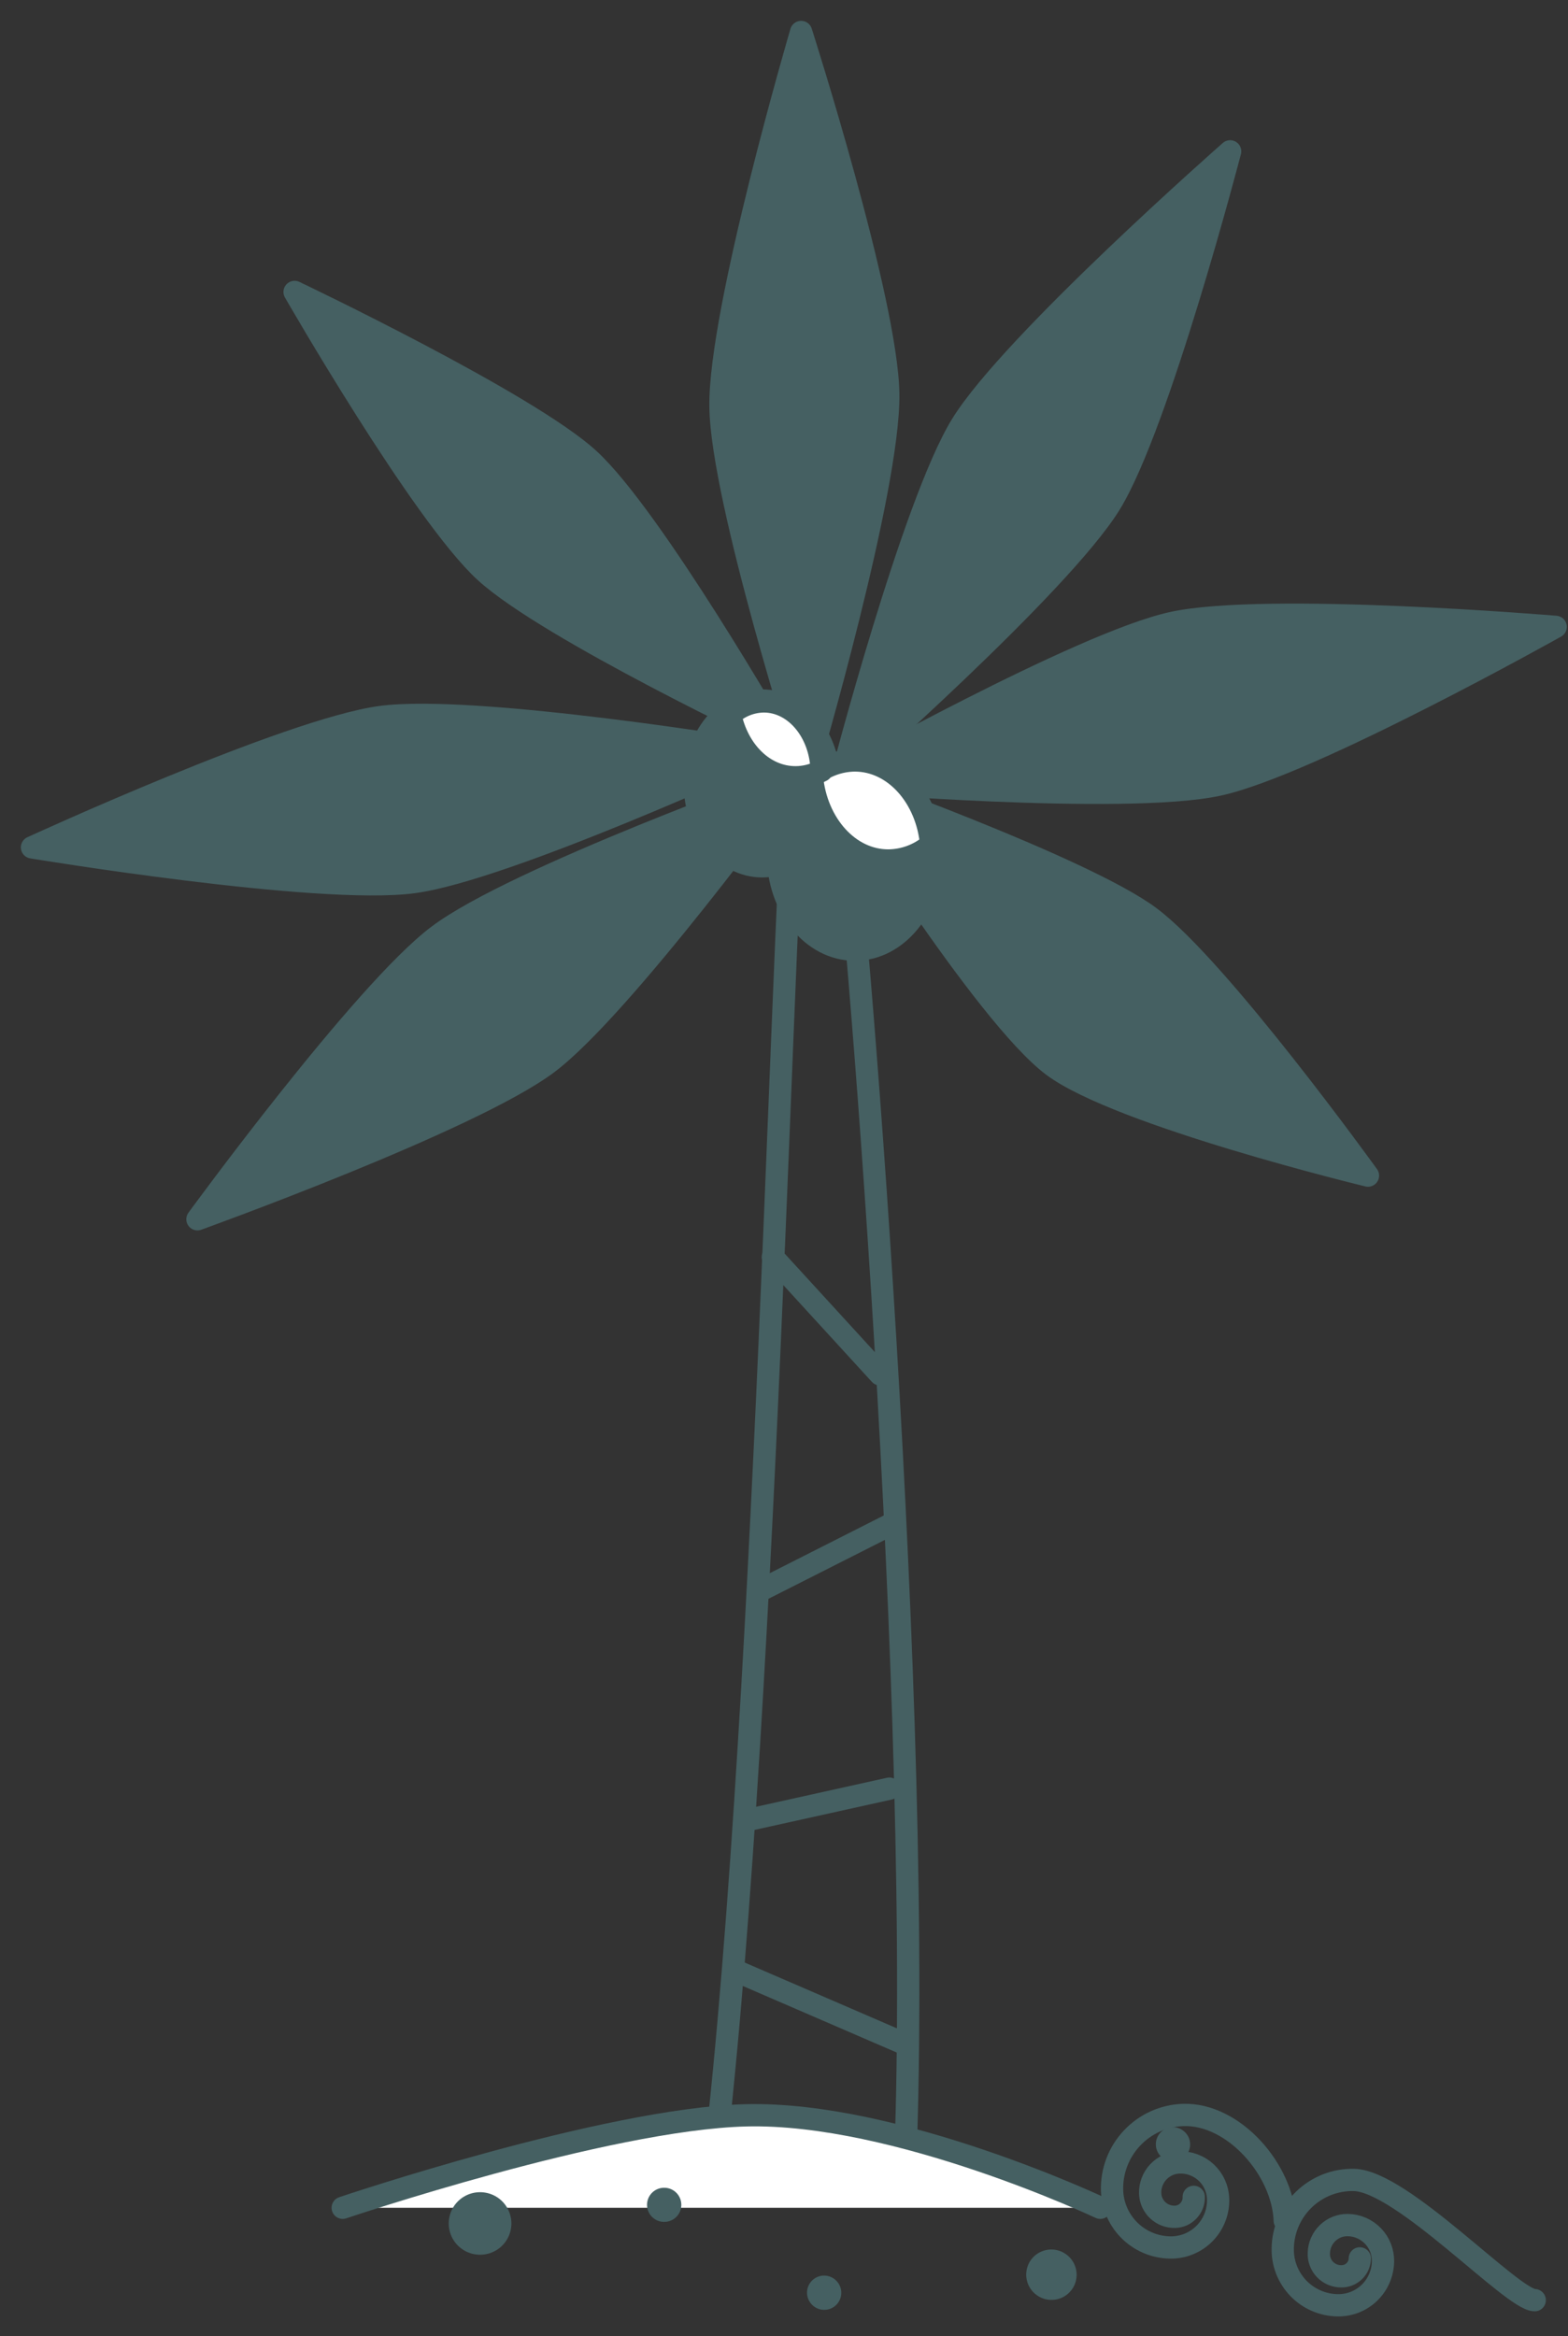 <svg width="49" height="73" viewBox="0 0 49 73" fill="none" xmlns="http://www.w3.org/2000/svg">
<rect x="0" y="0" width="49" height="73" fill="#333333" stroke="none"/>
<path d="M28.311 66.923C26.358 66.753 24.426 66.377 22.47 66.255C24.144 50.432 24.558 22.504 25.049 22.456C25.54 22.407 25.829 24.172 26.296 24.948C26.491 25.276 28.813 51.473 28.311 66.923Z" stroke="#456062" stroke-width="0.696" stroke-miterlimit="10"/>
<path d="M24.642 24.353C24.642 24.353 16.099 27.424 13.7 29.227C11.371 30.968 6.17 38.097 6.17 38.097C6.17 38.097 14.713 35.023 17.112 33.224C19.438 31.479 24.642 24.353 24.642 24.353Z" fill="#456062" stroke="#456062" stroke-width="0.696" stroke-linecap="round" stroke-linejoin="round"/>
<path d="M23.824 23.493C23.824 23.493 14.866 22.007 11.9 22.404C9.018 22.79 1 26.477 1 26.477C1 26.477 9.958 27.963 12.924 27.563C15.806 27.177 23.824 23.493 23.824 23.493Z" fill="#456062" stroke="#456062" stroke-width="0.696" stroke-linecap="round" stroke-linejoin="round"/>
<path d="M24.357 23.086C24.357 23.086 20.378 16.154 18.4 14.344C16.482 12.583 9.206 9.122 9.206 9.122C9.206 9.122 13.185 16.053 15.159 17.864C17.133 19.674 24.357 23.086 24.357 23.086Z" fill="#456062" stroke="#456062" stroke-width="0.696" stroke-linecap="round" stroke-linejoin="round"/>
<path d="M25.237 24.019C25.237 24.019 27.796 15.315 27.758 12.315C27.723 9.404 25.035 1 25.035 1C25.035 1 22.477 9.703 22.515 12.704C22.55 15.615 25.237 24.019 25.237 24.019Z" fill="#456062" stroke="#456062" stroke-width="0.696" stroke-linecap="round" stroke-linejoin="round"/>
<path d="M42.749 36.733C42.749 36.733 38.077 30.247 35.925 28.649C33.836 27.096 26.24 24.395 26.24 24.395C26.24 24.395 30.766 31.706 32.907 33.307C34.999 34.86 42.749 36.733 42.749 36.733Z" fill="#456062" stroke="#456062" stroke-width="0.696" stroke-linecap="round" stroke-linejoin="round"/>
<path d="M26.299 24.283C26.299 24.283 33.119 18.292 34.693 15.744C36.218 13.268 38.442 4.729 38.442 4.729C38.442 4.729 31.622 10.72 30.052 13.268C28.524 15.744 26.299 24.283 26.299 24.283Z" fill="#456062" stroke="#456062" stroke-width="0.696" stroke-linecap="round" stroke-linejoin="round"/>
<path d="M26.104 24.395C26.104 24.395 35.156 25.154 38.077 24.52C40.921 23.904 48.615 19.587 48.615 19.587C48.615 19.587 39.563 18.825 36.642 19.462C33.802 20.078 26.104 24.395 26.104 24.395Z" fill="#456062" stroke="#456062" stroke-width="0.696" stroke-linecap="round" stroke-linejoin="round"/>
<path d="M23.817 27.069C24.98 27.069 25.923 25.909 25.923 24.478C25.923 23.048 24.98 21.888 23.817 21.888C22.654 21.888 21.711 23.048 21.711 24.478C21.711 25.909 22.654 27.069 23.817 27.069Z" fill="#456062" stroke="#456062" stroke-width="0.696" stroke-linecap="round" stroke-linejoin="round"/>
<path d="M26.713 29.673C28.04 29.673 29.116 28.349 29.116 26.717C29.116 25.084 28.04 23.761 26.713 23.761C25.387 23.761 24.311 25.084 24.311 26.717C24.311 28.349 25.387 29.673 26.713 29.673Z" fill="#456062" stroke="#456062" stroke-width="0.696" stroke-linecap="round" stroke-linejoin="round"/>
<path d="M34.383 68.984C34.383 68.984 28.023 65.977 23.309 66.095C18.936 66.206 10.71 68.984 10.71 68.984" fill="white"/>
<path d="M34.383 68.984C34.383 68.984 28.023 65.977 23.309 66.095C18.936 66.206 10.71 68.984 10.71 68.984" stroke="#456062" stroke-width="0.696" stroke-linecap="round" stroke-linejoin="round"/>
<path d="M24.151 39.281L27.504 42.944" stroke="#456062" stroke-width="0.696" stroke-linecap="round" stroke-linejoin="round"/>
<path d="M27.793 47.654L23.845 49.652" stroke="#456062" stroke-width="0.696" stroke-linecap="round" stroke-linejoin="round"/>
<path d="M23.302 56.883L27.793 55.888" stroke="#456062" stroke-width="0.696" stroke-linecap="round" stroke-linejoin="round"/>
<path d="M28.291 63.87L22.929 61.552" stroke="#456062" stroke-width="0.696" stroke-linecap="round" stroke-linejoin="round"/>
<path d="M40.148 69.388C40.096 67.804 38.557 66.032 36.973 66.084C36.364 66.104 35.788 66.365 35.372 66.81C34.955 67.254 34.732 67.846 34.752 68.455C34.771 68.94 34.981 69.398 35.335 69.729C35.69 70.06 36.161 70.238 36.646 70.224C37.036 70.21 37.405 70.042 37.671 69.757C37.937 69.472 38.08 69.092 38.066 68.702C38.061 68.548 38.026 68.397 37.962 68.256C37.899 68.116 37.808 67.989 37.696 67.884C37.583 67.778 37.451 67.696 37.307 67.642C37.163 67.588 37.009 67.562 36.855 67.567C36.731 67.571 36.609 67.599 36.496 67.65C36.383 67.701 36.282 67.773 36.197 67.864C36.112 67.954 36.046 68.06 36.002 68.176C35.959 68.292 35.938 68.415 35.943 68.539C35.95 68.739 36.036 68.927 36.182 69.064C36.328 69.2 36.523 69.273 36.722 69.266C36.802 69.264 36.879 69.245 36.952 69.213C37.023 69.18 37.088 69.133 37.142 69.075C37.196 69.017 37.238 68.95 37.266 68.875C37.294 68.801 37.307 68.722 37.304 68.643" stroke="#456062" stroke-width="0.696" stroke-linecap="round" stroke-linejoin="round"/>
<path d="M47.96 71.871C47.264 71.871 43.811 68.139 42.307 68.114C42.02 68.108 41.736 68.159 41.469 68.263C41.202 68.367 40.959 68.523 40.752 68.722C40.546 68.921 40.381 69.158 40.266 69.42C40.152 69.683 40.09 69.966 40.086 70.252C40.08 70.481 40.121 70.71 40.204 70.923C40.288 71.137 40.413 71.332 40.572 71.498C40.731 71.663 40.921 71.795 41.132 71.887C41.342 71.978 41.569 72.027 41.798 72.031C41.982 72.034 42.164 72.002 42.335 71.935C42.506 71.868 42.662 71.768 42.794 71.64C42.926 71.513 43.031 71.361 43.104 71.192C43.177 71.024 43.216 70.843 43.219 70.659C43.223 70.363 43.111 70.078 42.905 69.865C42.699 69.652 42.418 69.53 42.122 69.524C41.886 69.52 41.658 69.61 41.488 69.774C41.318 69.938 41.219 70.162 41.214 70.398C41.209 70.492 41.224 70.586 41.257 70.674C41.29 70.762 41.341 70.843 41.406 70.911C41.471 70.979 41.549 71.033 41.636 71.07C41.722 71.107 41.816 71.126 41.91 71.126C41.985 71.127 42.06 71.114 42.13 71.087C42.2 71.06 42.264 71.019 42.319 70.967C42.373 70.915 42.417 70.853 42.447 70.784C42.477 70.715 42.493 70.64 42.495 70.565" stroke="#456062" stroke-width="0.696" stroke-linecap="round" stroke-linejoin="round"/>
<path d="M25.373 24.266C25.509 25.742 26.526 26.887 27.758 26.887C28.25 26.883 28.724 26.706 29.098 26.386C28.966 24.91 27.949 23.761 26.713 23.761C26.221 23.766 25.747 23.945 25.373 24.266Z" fill="white" stroke="#456062" stroke-width="0.696" stroke-linecap="round" stroke-linejoin="round"/>
<path d="M22.821 22.331C23.051 23.455 23.866 24.287 24.861 24.287C25.146 24.286 25.425 24.216 25.676 24.082C25.648 22.881 24.851 21.916 23.869 21.916C23.481 21.921 23.108 22.068 22.821 22.331Z" fill="white" stroke="#456062" stroke-width="0.696" stroke-linecap="round" stroke-linejoin="round"/>
<path d="M20.758 68.892H20.753" stroke="#456062" stroke-width="1.067" stroke-linecap="round" stroke-linejoin="round"/>
<path d="M25.757 71.64L25.753 71.636" stroke="#456062" stroke-width="1.067" stroke-linecap="round" stroke-linejoin="round"/>
<path d="M36.658 67.004L36.653 67" stroke="#456062" stroke-width="1.067" stroke-linecap="round" stroke-linejoin="round"/>
<path d="M32.859 71.077L32.854 71.073" stroke="#456062" stroke-width="1.571" stroke-linecap="round" stroke-linejoin="round"/>
<path d="M15.004 69.474H15" stroke="#456062" stroke-width="1.954" stroke-linecap="round" stroke-linejoin="round"/>
</svg>
